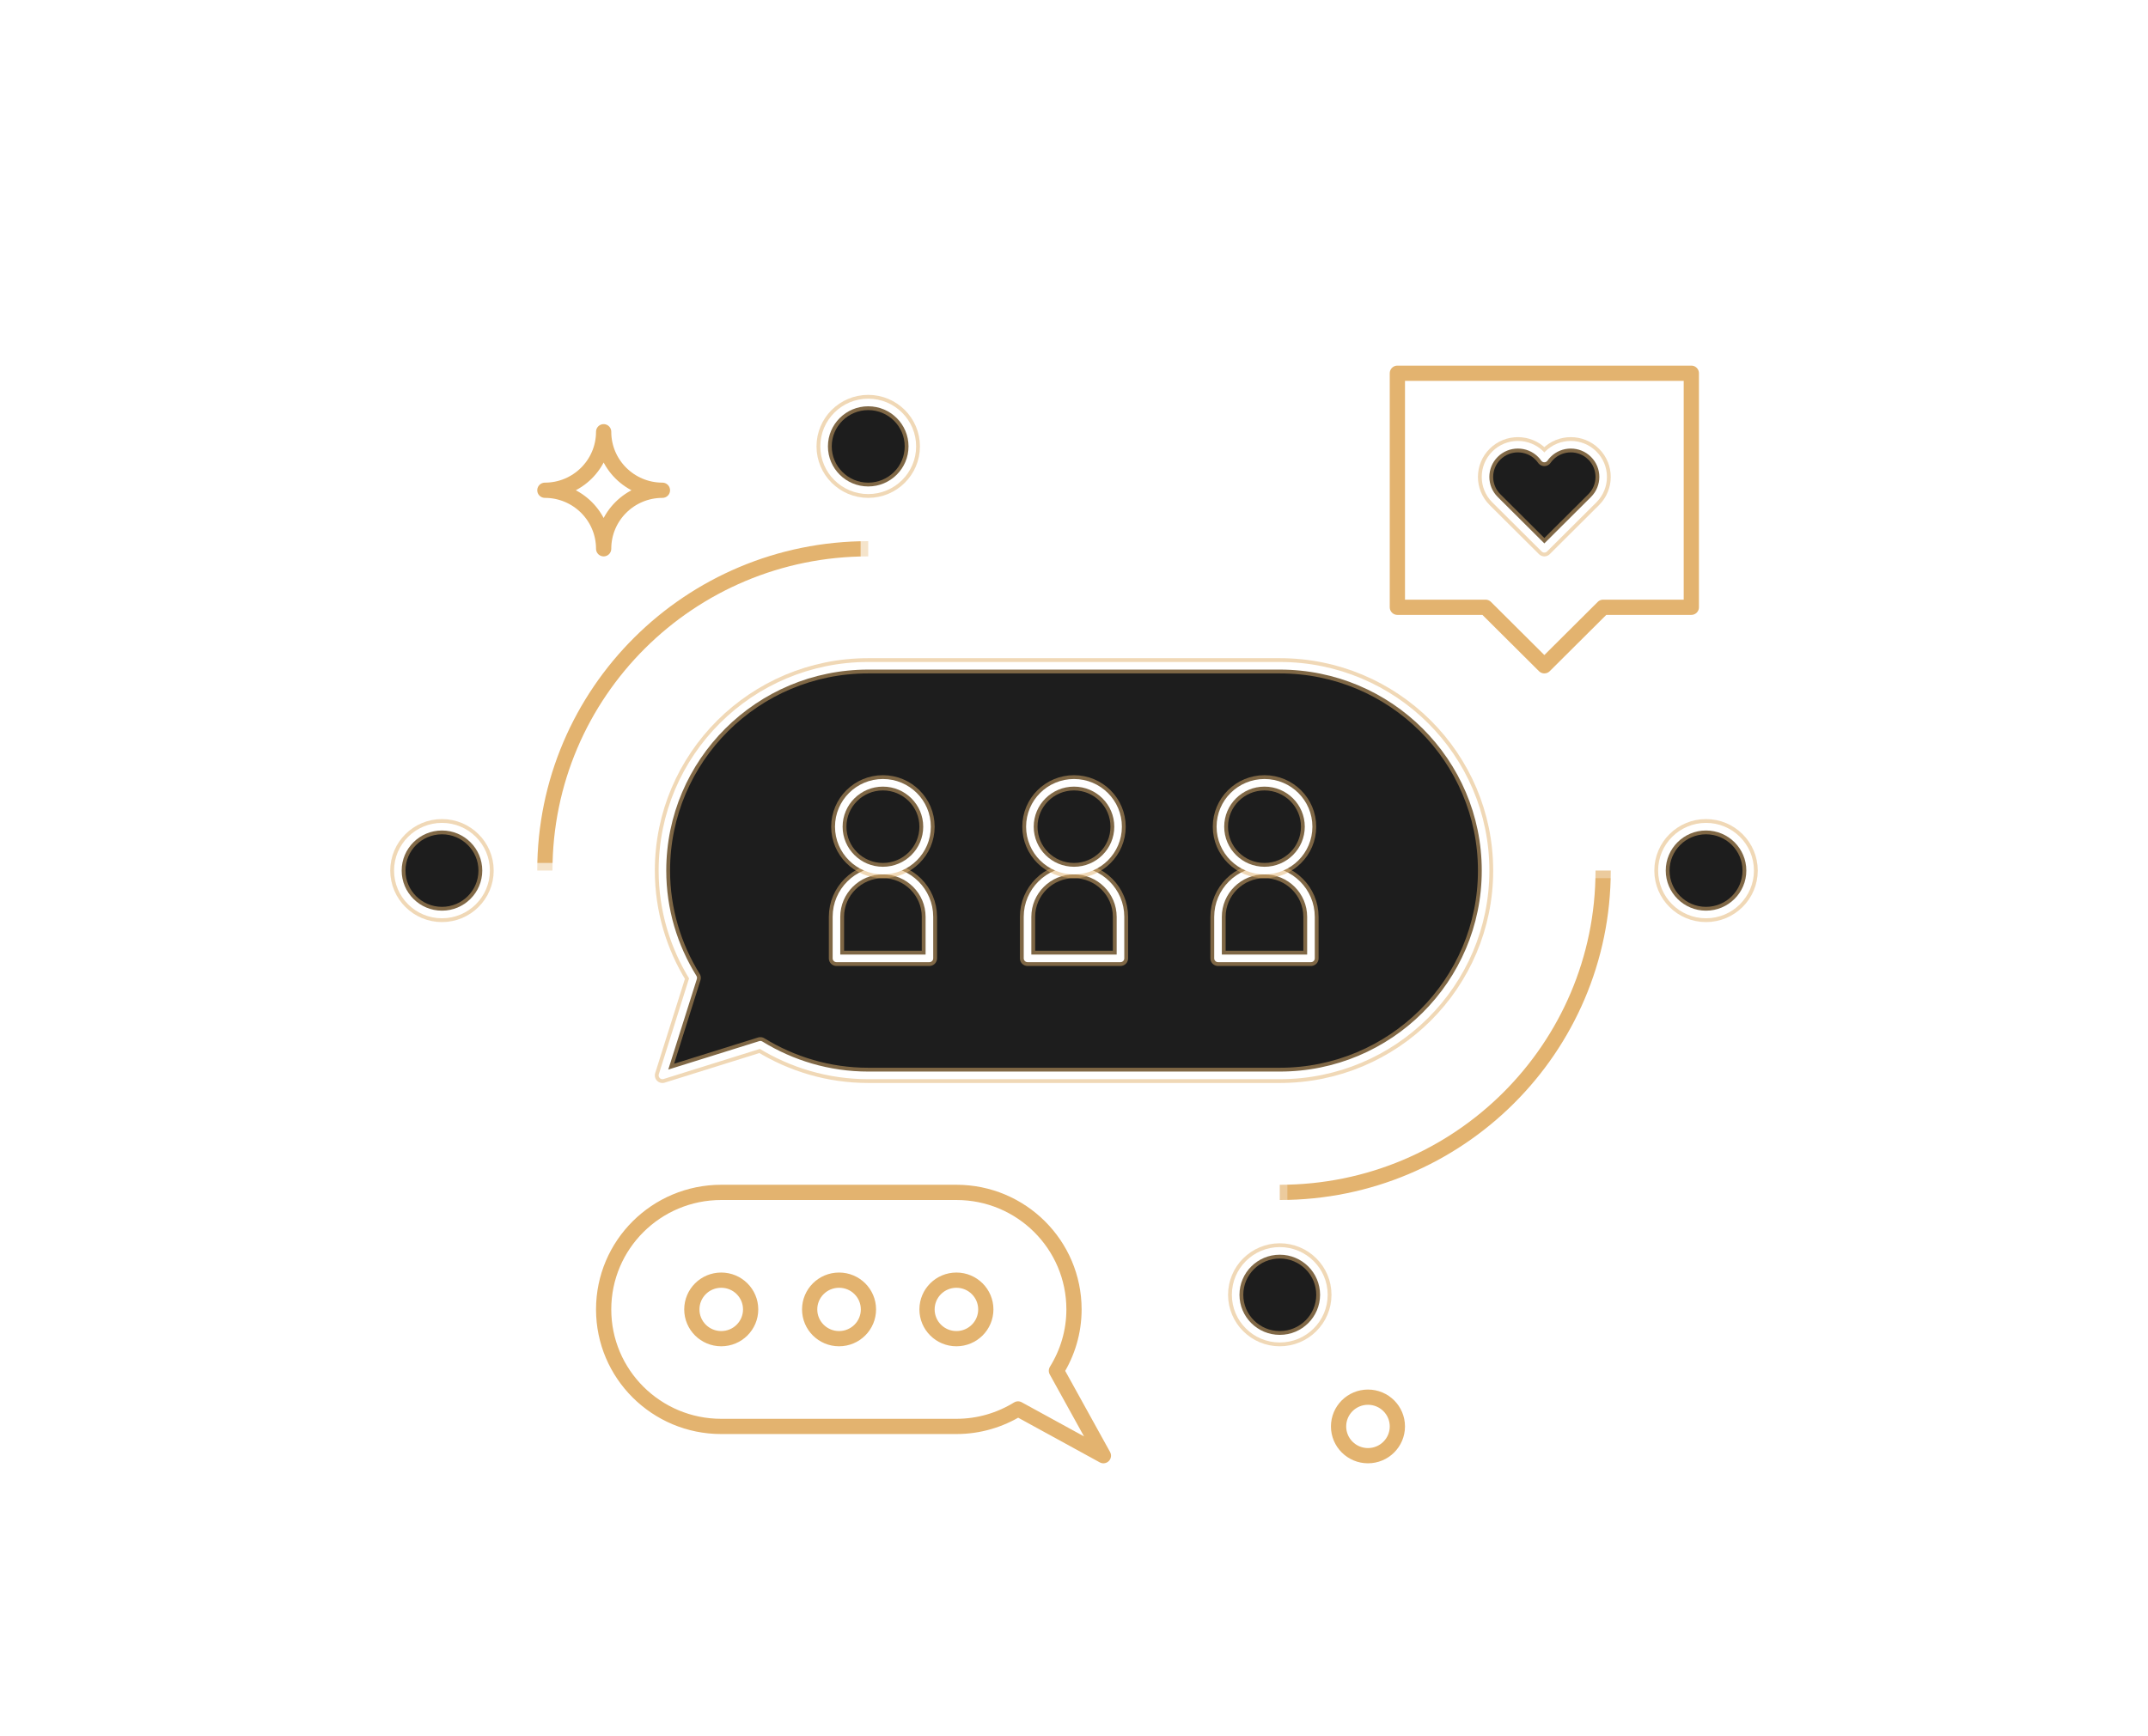 <svg width="141" height="114" viewBox="0 0 141 114" fill="none" xmlns="http://www.w3.org/2000/svg">
<g filter="url(#filter0_d_75_2858)">
<path d="M84.008 43.715H56.992C49.532 43.715 43.485 49.735 43.485 57.162C43.485 59.749 44.232 62.157 45.504 64.208L43.485 70.608L49.913 68.598C51.974 69.864 54.393 70.608 56.992 70.608H84.008C91.468 70.608 97.516 64.588 97.516 57.162C97.516 49.735 91.468 43.715 84.008 43.715Z" fill="#1D1D1D"/>
</g>
<path d="M84.008 43.715H56.992C49.532 43.715 43.485 49.735 43.485 57.162C43.485 59.749 44.232 62.157 45.504 64.208L43.485 70.608L49.913 68.598C51.974 69.864 54.393 70.608 56.992 70.608H84.008C91.468 70.608 97.516 64.588 97.516 57.162C97.516 49.735 91.468 43.715 84.008 43.715Z" stroke="#E3B36F" stroke-opacity="0.5" stroke-linecap="round" stroke-linejoin="round"/>
<path d="M84.008 43.715H56.992C49.532 43.715 43.485 49.735 43.485 57.162C43.485 59.749 44.232 62.157 45.504 64.208L43.485 70.608L49.913 68.598C51.974 69.864 54.393 70.608 56.992 70.608H84.008C91.468 70.608 97.516 64.588 97.516 57.162C97.516 49.735 91.468 43.715 84.008 43.715Z" stroke="white" stroke-width="0.5" stroke-linecap="round" stroke-linejoin="round"/>
<path fill-rule="evenodd" clip-rule="evenodd" d="M49.274 85.975C49.274 84.914 48.41 84.054 47.344 84.054C46.278 84.054 45.414 84.914 45.414 85.975C45.414 87.036 46.278 87.896 47.344 87.896C48.41 87.896 49.274 87.036 49.274 85.975Z" stroke="#E3B36F" stroke-linejoin="round"/>
<path fill-rule="evenodd" clip-rule="evenodd" d="M57.007 85.975C57.007 84.914 56.144 84.054 55.078 84.054C54.012 84.054 53.148 84.914 53.148 85.975C53.148 87.036 54.012 87.896 55.078 87.896C56.144 87.896 57.007 87.036 57.007 85.975Z" stroke="#E3B36F" stroke-linejoin="round"/>
<path fill-rule="evenodd" clip-rule="evenodd" d="M64.711 85.975C64.711 84.914 63.847 84.054 62.781 84.054C61.715 84.054 60.852 84.914 60.852 85.975C60.852 87.036 61.715 87.896 62.781 87.896C63.847 87.896 64.711 87.036 64.711 85.975Z" stroke="#E3B36F" stroke-linejoin="round"/>
<path d="M56.992 36.032C45.269 36.032 35.766 45.492 35.766 57.161" stroke="#E3B36F" stroke-linejoin="round"/>
<path d="M84.008 78.291C95.731 78.291 105.234 68.83 105.234 57.161" stroke="#E3B36F" stroke-linejoin="round"/>
<g filter="url(#filter1_d_75_2858)">
<path d="M73.551 62.924H67.45V60.198C67.45 58.521 68.815 57.161 70.5 57.161C72.184 57.161 73.551 58.521 73.551 60.198V62.924Z" fill="#1D1D1D"/>
</g>
<path d="M73.551 62.924H67.45V60.198C67.45 58.521 68.815 57.161 70.5 57.161C72.184 57.161 73.551 58.521 73.551 60.198V62.924Z" stroke="#E3B36F" stroke-opacity="0.5" stroke-linecap="round" stroke-linejoin="round"/>
<path d="M73.551 62.924H67.45V60.198C67.45 58.521 68.815 57.161 70.5 57.161C72.184 57.161 73.551 58.521 73.551 60.198V62.924Z" stroke="white" stroke-width="0.5" stroke-linecap="round" stroke-linejoin="round"/>
<g filter="url(#filter2_d_75_2858)">
<path d="M86.055 62.924H79.954V60.198C79.954 58.521 81.32 57.161 83.004 57.161C84.689 57.161 86.055 58.521 86.055 60.198V62.924Z" fill="#1D1D1D"/>
</g>
<path d="M86.055 62.924H79.954V60.198C79.954 58.521 81.32 57.161 83.004 57.161C84.689 57.161 86.055 58.521 86.055 60.198V62.924Z" stroke="#E3B36F" stroke-opacity="0.5" stroke-linecap="round" stroke-linejoin="round"/>
<path d="M86.055 62.924H79.954V60.198C79.954 58.521 81.32 57.161 83.004 57.161C84.689 57.161 86.055 58.521 86.055 60.198V62.924Z" stroke="white" stroke-width="0.5" stroke-linecap="round" stroke-linejoin="round"/>
<g filter="url(#filter3_d_75_2858)">
<path d="M61.008 62.924H54.907V60.198C54.907 58.521 56.272 57.161 57.957 57.161C59.641 57.161 61.008 58.521 61.008 60.198V62.924Z" fill="#1D1D1D"/>
</g>
<path d="M61.008 62.924H54.907V60.198C54.907 58.521 56.272 57.161 57.957 57.161C59.641 57.161 61.008 58.521 61.008 60.198V62.924Z" stroke="#E3B36F" stroke-opacity="0.5" stroke-linecap="round" stroke-linejoin="round"/>
<path d="M61.008 62.924H54.907V60.198C54.907 58.521 56.272 57.161 57.957 57.161C59.641 57.161 61.008 58.521 61.008 60.198V62.924Z" stroke="white" stroke-width="0.5" stroke-linecap="round" stroke-linejoin="round"/>
<path fill-rule="evenodd" clip-rule="evenodd" d="M47.344 78.291H62.781C67.044 78.291 70.5 81.732 70.5 85.975C70.5 87.454 70.073 88.83 69.346 90.002L72.43 95.579L66.827 92.51C65.649 93.234 64.266 93.658 62.781 93.658H47.344C43.081 93.658 39.625 90.218 39.625 85.975C39.625 81.732 43.081 78.291 47.344 78.291Z" stroke="#E3B36F" stroke-linejoin="round"/>
<path fill-rule="evenodd" clip-rule="evenodd" d="M105.234 80.212C105.234 79.151 104.37 78.291 103.304 78.291C102.238 78.291 101.375 79.151 101.375 80.212C101.375 81.273 102.238 82.133 103.304 82.133C104.37 82.133 105.234 81.273 105.234 80.212Z" stroke="white" stroke-opacity="0.32" stroke-linejoin="round"/>
<path fill-rule="evenodd" clip-rule="evenodd" d="M83.813 35.071C83.813 34.01 82.949 33.15 81.883 33.15C80.818 33.15 79.954 34.01 79.954 35.071C79.954 36.132 80.818 36.992 81.883 36.992C82.949 36.992 83.813 36.132 83.813 35.071Z" stroke="white" stroke-opacity="0.32" stroke-linejoin="round"/>
<path fill-rule="evenodd" clip-rule="evenodd" d="M91.727 93.658C91.727 92.597 90.863 91.737 89.797 91.737C88.731 91.737 87.867 92.597 87.867 93.658C87.867 94.719 88.731 95.579 89.797 95.579C90.863 95.579 91.727 94.719 91.727 93.658Z" stroke="#E3B36F" stroke-linejoin="round"/>
<path d="M56.992 32.19V39.873" stroke="white" stroke-opacity="0.64" stroke-linejoin="round"/>
<path d="M31.907 57.161H39.625" stroke="white" stroke-opacity="0.64" stroke-linejoin="round"/>
<path d="M109.093 57.161H101.375" stroke="white" stroke-opacity="0.32" stroke-linejoin="round"/>
<path d="M84.008 82.133V74.45" stroke="white" stroke-opacity="0.32" stroke-linejoin="round"/>
<path fill-rule="evenodd" clip-rule="evenodd" d="M39.625 28.348C39.625 30.47 37.898 32.189 35.767 32.19C37.898 32.191 39.625 33.91 39.625 36.032C39.625 33.91 41.352 32.191 43.484 32.19C41.352 32.189 39.625 30.47 39.625 28.348Z" stroke="#E3B36F" stroke-linejoin="round"/>
<g filter="url(#filter4_d_75_2858)">
<path d="M104.612 29.82C103.783 28.996 102.44 28.996 101.611 29.82C101.522 29.909 101.445 30.004 101.375 30.103C101.305 30.004 101.228 29.909 101.139 29.82C100.31 28.996 98.966 28.996 98.137 29.82C97.308 30.645 97.308 31.983 98.137 32.809L101.375 36.032L104.612 32.809C105.441 31.983 105.441 30.645 104.612 29.82Z" fill="#1D1D1D"/>
</g>
<path d="M104.612 29.82C103.783 28.996 102.44 28.996 101.611 29.82C101.522 29.909 101.445 30.004 101.375 30.103C101.305 30.004 101.228 29.909 101.139 29.82C100.31 28.996 98.966 28.996 98.137 29.82C97.308 30.645 97.308 31.983 98.137 32.809L101.375 36.032L104.612 32.809C105.441 31.983 105.441 30.645 104.612 29.82Z" stroke="#E3B36F" stroke-opacity="0.5" stroke-linecap="round" stroke-linejoin="round"/>
<path d="M104.612 29.82C103.783 28.996 102.44 28.996 101.611 29.82C101.522 29.909 101.445 30.004 101.375 30.103C101.305 30.004 101.228 29.909 101.139 29.82C100.31 28.996 98.966 28.996 98.137 29.82C97.308 30.645 97.308 31.983 98.137 32.809L101.375 36.032L104.612 32.809C105.441 31.983 105.441 30.645 104.612 29.82Z" stroke="white" stroke-width="0.5" stroke-linecap="round" stroke-linejoin="round"/>
<path fill-rule="evenodd" clip-rule="evenodd" d="M91.727 24.506V39.873H97.516L101.375 43.715L105.234 39.873H111.023V24.506H91.727Z" stroke="#E3B36F" stroke-linejoin="round"/>
<g filter="url(#filter5_d_75_2858)">
<path d="M59.887 29.309C59.887 27.717 58.591 26.427 56.992 26.427C55.394 26.427 54.098 27.717 54.098 29.309C54.098 30.9 55.394 32.19 56.992 32.19C58.591 32.19 59.887 30.9 59.887 29.309Z" fill="#1D1D1D"/>
</g>
<path d="M59.887 29.309C59.887 27.717 58.591 26.427 56.992 26.427C55.394 26.427 54.098 27.717 54.098 29.309C54.098 30.9 55.394 32.19 56.992 32.19C58.591 32.19 59.887 30.9 59.887 29.309Z" stroke="#E3B36F" stroke-opacity="0.5" stroke-linecap="round" stroke-linejoin="round"/>
<path d="M59.887 29.309C59.887 27.717 58.591 26.427 56.992 26.427C55.394 26.427 54.098 27.717 54.098 29.309C54.098 30.9 55.394 32.19 56.992 32.19C58.591 32.19 59.887 30.9 59.887 29.309Z" stroke="white" stroke-width="0.5" stroke-linecap="round" stroke-linejoin="round"/>
<g filter="url(#filter6_d_75_2858)">
<path d="M29.012 54.28C27.413 54.28 26.117 55.57 26.117 57.161C26.117 58.753 27.413 60.043 29.012 60.043C30.61 60.043 31.907 58.753 31.907 57.161C31.907 55.57 30.61 54.28 29.012 54.28Z" fill="#1D1D1D"/>
</g>
<path d="M29.012 54.28C27.413 54.28 26.117 55.57 26.117 57.161C26.117 58.753 27.413 60.043 29.012 60.043C30.61 60.043 31.907 58.753 31.907 57.161C31.907 55.57 30.61 54.28 29.012 54.28Z" stroke="#E3B36F" stroke-opacity="0.5" stroke-linecap="round" stroke-linejoin="round"/>
<path d="M29.012 54.28C27.413 54.28 26.117 55.57 26.117 57.161C26.117 58.753 27.413 60.043 29.012 60.043C30.61 60.043 31.907 58.753 31.907 57.161C31.907 55.57 30.61 54.28 29.012 54.28Z" stroke="white" stroke-width="0.5" stroke-linecap="round" stroke-linejoin="round"/>
<g filter="url(#filter7_d_75_2858)">
<path d="M111.988 60.043C113.587 60.043 114.883 58.753 114.883 57.161C114.883 55.57 113.587 54.28 111.988 54.28C110.389 54.28 109.094 55.57 109.094 57.161C109.094 58.753 110.389 60.043 111.988 60.043Z" fill="#1D1D1D"/>
</g>
<path d="M111.988 60.043C113.587 60.043 114.883 58.753 114.883 57.161C114.883 55.57 113.587 54.28 111.988 54.28C110.389 54.28 109.094 55.57 109.094 57.161C109.094 58.753 110.389 60.043 111.988 60.043Z" stroke="#E3B36F" stroke-opacity="0.5" stroke-linecap="round" stroke-linejoin="round"/>
<path d="M111.988 60.043C113.587 60.043 114.883 58.753 114.883 57.161C114.883 55.57 113.587 54.28 111.988 54.28C110.389 54.28 109.094 55.57 109.094 57.161C109.094 58.753 110.389 60.043 111.988 60.043Z" stroke="white" stroke-width="0.5" stroke-linecap="round" stroke-linejoin="round"/>
<g filter="url(#filter8_d_75_2858)">
<path d="M81.113 85.014C81.113 86.606 82.409 87.896 84.008 87.896C85.606 87.896 86.902 86.606 86.902 85.014C86.902 83.423 85.606 82.133 84.008 82.133C82.409 82.133 81.113 83.423 81.113 85.014Z" fill="#1D1D1D"/>
</g>
<path d="M81.113 85.014C81.113 86.606 82.409 87.896 84.008 87.896C85.606 87.896 86.902 86.606 86.902 85.014C86.902 83.423 85.606 82.133 84.008 82.133C82.409 82.133 81.113 83.423 81.113 85.014Z" stroke="#E3B36F" stroke-opacity="0.5" stroke-linecap="round" stroke-linejoin="round"/>
<path d="M81.113 85.014C81.113 86.606 82.409 87.896 84.008 87.896C85.606 87.896 86.902 86.606 86.902 85.014C86.902 83.423 85.606 82.133 84.008 82.133C82.409 82.133 81.113 83.423 81.113 85.014Z" stroke="white" stroke-width="0.5" stroke-linecap="round" stroke-linejoin="round"/>
<g filter="url(#filter9_d_75_2858)">
<path d="M60.852 54.28C60.852 52.689 59.556 51.399 57.957 51.399C56.358 51.399 55.062 52.689 55.062 54.28C55.062 55.871 56.358 57.161 57.957 57.161C59.556 57.161 60.852 55.871 60.852 54.28Z" fill="#1D1D1D"/>
</g>
<path d="M60.852 54.28C60.852 52.689 59.556 51.399 57.957 51.399C56.358 51.399 55.062 52.689 55.062 54.28C55.062 55.871 56.358 57.161 57.957 57.161C59.556 57.161 60.852 55.871 60.852 54.28Z" stroke="#E3B36F" stroke-opacity="0.5" stroke-linecap="round" stroke-linejoin="round"/>
<path d="M60.852 54.28C60.852 52.689 59.556 51.399 57.957 51.399C56.358 51.399 55.062 52.689 55.062 54.28C55.062 55.871 56.358 57.161 57.957 57.161C59.556 57.161 60.852 55.871 60.852 54.28Z" stroke="white" stroke-width="0.5" stroke-linecap="round" stroke-linejoin="round"/>
<g filter="url(#filter10_d_75_2858)">
<path d="M73.394 54.28C73.394 52.689 72.099 51.399 70.5 51.399C68.901 51.399 67.606 52.689 67.606 54.28C67.606 55.871 68.901 57.161 70.5 57.161C72.099 57.161 73.394 55.871 73.394 54.28Z" fill="#1D1D1D"/>
</g>
<path d="M73.394 54.28C73.394 52.689 72.099 51.399 70.5 51.399C68.901 51.399 67.606 52.689 67.606 54.28C67.606 55.871 68.901 57.161 70.5 57.161C72.099 57.161 73.394 55.871 73.394 54.28Z" stroke="#E3B36F" stroke-opacity="0.5" stroke-linecap="round" stroke-linejoin="round"/>
<path d="M73.394 54.28C73.394 52.689 72.099 51.399 70.5 51.399C68.901 51.399 67.606 52.689 67.606 54.28C67.606 55.871 68.901 57.161 70.5 57.161C72.099 57.161 73.394 55.871 73.394 54.28Z" stroke="white" stroke-width="0.5" stroke-linecap="round" stroke-linejoin="round"/>
<g filter="url(#filter11_d_75_2858)">
<path d="M85.899 54.28C85.899 52.689 84.603 51.399 83.004 51.399C81.406 51.399 80.11 52.689 80.11 54.28C80.11 55.871 81.406 57.161 83.004 57.161C84.603 57.161 85.899 55.871 85.899 54.28Z" fill="#1D1D1D"/>
</g>
<path d="M85.899 54.28C85.899 52.689 84.603 51.399 83.004 51.399C81.406 51.399 80.11 52.689 80.11 54.28C80.11 55.871 81.406 57.161 83.004 57.161C84.603 57.161 85.899 55.871 85.899 54.28Z" stroke="#E3B36F" stroke-opacity="0.5" stroke-linecap="round" stroke-linejoin="round"/>
<path d="M85.899 54.28C85.899 52.689 84.603 51.399 83.004 51.399C81.406 51.399 80.11 52.689 80.11 54.28C80.11 55.871 81.406 57.161 83.004 57.161C84.603 57.161 85.899 55.871 85.899 54.28Z" stroke="white" stroke-width="0.5" stroke-linecap="round" stroke-linejoin="round"/>
<defs>
<filter id="filter0_d_75_2858" x="19.485" y="19.715" width="102.031" height="74.892" filterUnits="userSpaceOnUse" color-interpolation-filters="sRGB">
<feFlood flood-opacity="0" result="BackgroundImageFix"/>
<feColorMatrix in="SourceAlpha" type="matrix" values="0 0 0 0 0 0 0 0 0 0 0 0 0 0 0 0 0 0 127 0" result="hardAlpha"/>
<feOffset/>
<feGaussianBlur stdDeviation="12"/>
<feComposite in2="hardAlpha" operator="out"/>
<feColorMatrix type="matrix" values="0 0 0 0 1 0 0 0 0 1 0 0 0 0 1 0 0 0 0.32 0"/>
<feBlend mode="normal" in2="BackgroundImageFix" result="effect1_dropShadow_75_2858"/>
<feBlend mode="normal" in="SourceGraphic" in2="effect1_dropShadow_75_2858" result="shape"/>
</filter>
<filter id="filter1_d_75_2858" x="43.45" y="33.161" width="54.101" height="53.763" filterUnits="userSpaceOnUse" color-interpolation-filters="sRGB">
<feFlood flood-opacity="0" result="BackgroundImageFix"/>
<feColorMatrix in="SourceAlpha" type="matrix" values="0 0 0 0 0 0 0 0 0 0 0 0 0 0 0 0 0 0 127 0" result="hardAlpha"/>
<feOffset/>
<feGaussianBlur stdDeviation="12"/>
<feComposite in2="hardAlpha" operator="out"/>
<feColorMatrix type="matrix" values="0 0 0 0 1 0 0 0 0 1 0 0 0 0 1 0 0 0 0.32 0"/>
<feBlend mode="normal" in2="BackgroundImageFix" result="effect1_dropShadow_75_2858"/>
<feBlend mode="normal" in="SourceGraphic" in2="effect1_dropShadow_75_2858" result="shape"/>
</filter>
<filter id="filter2_d_75_2858" x="55.954" y="33.161" width="54.101" height="53.763" filterUnits="userSpaceOnUse" color-interpolation-filters="sRGB">
<feFlood flood-opacity="0" result="BackgroundImageFix"/>
<feColorMatrix in="SourceAlpha" type="matrix" values="0 0 0 0 0 0 0 0 0 0 0 0 0 0 0 0 0 0 127 0" result="hardAlpha"/>
<feOffset/>
<feGaussianBlur stdDeviation="12"/>
<feComposite in2="hardAlpha" operator="out"/>
<feColorMatrix type="matrix" values="0 0 0 0 1 0 0 0 0 1 0 0 0 0 1 0 0 0 0.32 0"/>
<feBlend mode="normal" in2="BackgroundImageFix" result="effect1_dropShadow_75_2858"/>
<feBlend mode="normal" in="SourceGraphic" in2="effect1_dropShadow_75_2858" result="shape"/>
</filter>
<filter id="filter3_d_75_2858" x="30.907" y="33.161" width="54.101" height="53.763" filterUnits="userSpaceOnUse" color-interpolation-filters="sRGB">
<feFlood flood-opacity="0" result="BackgroundImageFix"/>
<feColorMatrix in="SourceAlpha" type="matrix" values="0 0 0 0 0 0 0 0 0 0 0 0 0 0 0 0 0 0 127 0" result="hardAlpha"/>
<feOffset/>
<feGaussianBlur stdDeviation="12"/>
<feComposite in2="hardAlpha" operator="out"/>
<feColorMatrix type="matrix" values="0 0 0 0 1 0 0 0 0 1 0 0 0 0 1 0 0 0 0.32 0"/>
<feBlend mode="normal" in2="BackgroundImageFix" result="effect1_dropShadow_75_2858"/>
<feBlend mode="normal" in="SourceGraphic" in2="effect1_dropShadow_75_2858" result="shape"/>
</filter>
<filter id="filter4_d_75_2858" x="73.515" y="5.202" width="55.719" height="54.83" filterUnits="userSpaceOnUse" color-interpolation-filters="sRGB">
<feFlood flood-opacity="0" result="BackgroundImageFix"/>
<feColorMatrix in="SourceAlpha" type="matrix" values="0 0 0 0 0 0 0 0 0 0 0 0 0 0 0 0 0 0 127 0" result="hardAlpha"/>
<feOffset/>
<feGaussianBlur stdDeviation="12"/>
<feComposite in2="hardAlpha" operator="out"/>
<feColorMatrix type="matrix" values="0 0 0 0 1 0 0 0 0 1 0 0 0 0 1 0 0 0 0.32 0"/>
<feBlend mode="normal" in2="BackgroundImageFix" result="effect1_dropShadow_75_2858"/>
<feBlend mode="normal" in="SourceGraphic" in2="effect1_dropShadow_75_2858" result="shape"/>
</filter>
<filter id="filter5_d_75_2858" x="30.098" y="2.427" width="53.789" height="53.763" filterUnits="userSpaceOnUse" color-interpolation-filters="sRGB">
<feFlood flood-opacity="0" result="BackgroundImageFix"/>
<feColorMatrix in="SourceAlpha" type="matrix" values="0 0 0 0 0 0 0 0 0 0 0 0 0 0 0 0 0 0 127 0" result="hardAlpha"/>
<feOffset/>
<feGaussianBlur stdDeviation="12"/>
<feComposite in2="hardAlpha" operator="out"/>
<feColorMatrix type="matrix" values="0 0 0 0 1 0 0 0 0 1 0 0 0 0 1 0 0 0 0.32 0"/>
<feBlend mode="normal" in2="BackgroundImageFix" result="effect1_dropShadow_75_2858"/>
<feBlend mode="normal" in="SourceGraphic" in2="effect1_dropShadow_75_2858" result="shape"/>
</filter>
<filter id="filter6_d_75_2858" x="2.117" y="30.28" width="53.789" height="53.763" filterUnits="userSpaceOnUse" color-interpolation-filters="sRGB">
<feFlood flood-opacity="0" result="BackgroundImageFix"/>
<feColorMatrix in="SourceAlpha" type="matrix" values="0 0 0 0 0 0 0 0 0 0 0 0 0 0 0 0 0 0 127 0" result="hardAlpha"/>
<feOffset/>
<feGaussianBlur stdDeviation="12"/>
<feComposite in2="hardAlpha" operator="out"/>
<feColorMatrix type="matrix" values="0 0 0 0 1 0 0 0 0 1 0 0 0 0 1 0 0 0 0.32 0"/>
<feBlend mode="normal" in2="BackgroundImageFix" result="effect1_dropShadow_75_2858"/>
<feBlend mode="normal" in="SourceGraphic" in2="effect1_dropShadow_75_2858" result="shape"/>
</filter>
<filter id="filter7_d_75_2858" x="85.094" y="30.28" width="53.789" height="53.763" filterUnits="userSpaceOnUse" color-interpolation-filters="sRGB">
<feFlood flood-opacity="0" result="BackgroundImageFix"/>
<feColorMatrix in="SourceAlpha" type="matrix" values="0 0 0 0 0 0 0 0 0 0 0 0 0 0 0 0 0 0 127 0" result="hardAlpha"/>
<feOffset/>
<feGaussianBlur stdDeviation="12"/>
<feComposite in2="hardAlpha" operator="out"/>
<feColorMatrix type="matrix" values="0 0 0 0 1 0 0 0 0 1 0 0 0 0 1 0 0 0 0.32 0"/>
<feBlend mode="normal" in2="BackgroundImageFix" result="effect1_dropShadow_75_2858"/>
<feBlend mode="normal" in="SourceGraphic" in2="effect1_dropShadow_75_2858" result="shape"/>
</filter>
<filter id="filter8_d_75_2858" x="57.113" y="58.133" width="53.789" height="53.763" filterUnits="userSpaceOnUse" color-interpolation-filters="sRGB">
<feFlood flood-opacity="0" result="BackgroundImageFix"/>
<feColorMatrix in="SourceAlpha" type="matrix" values="0 0 0 0 0 0 0 0 0 0 0 0 0 0 0 0 0 0 127 0" result="hardAlpha"/>
<feOffset/>
<feGaussianBlur stdDeviation="12"/>
<feComposite in2="hardAlpha" operator="out"/>
<feColorMatrix type="matrix" values="0 0 0 0 1 0 0 0 0 1 0 0 0 0 1 0 0 0 0.32 0"/>
<feBlend mode="normal" in2="BackgroundImageFix" result="effect1_dropShadow_75_2858"/>
<feBlend mode="normal" in="SourceGraphic" in2="effect1_dropShadow_75_2858" result="shape"/>
</filter>
<filter id="filter9_d_75_2858" x="31.062" y="27.399" width="53.789" height="53.763" filterUnits="userSpaceOnUse" color-interpolation-filters="sRGB">
<feFlood flood-opacity="0" result="BackgroundImageFix"/>
<feColorMatrix in="SourceAlpha" type="matrix" values="0 0 0 0 0 0 0 0 0 0 0 0 0 0 0 0 0 0 127 0" result="hardAlpha"/>
<feOffset/>
<feGaussianBlur stdDeviation="12"/>
<feComposite in2="hardAlpha" operator="out"/>
<feColorMatrix type="matrix" values="0 0 0 0 1 0 0 0 0 1 0 0 0 0 1 0 0 0 0.32 0"/>
<feBlend mode="normal" in2="BackgroundImageFix" result="effect1_dropShadow_75_2858"/>
<feBlend mode="normal" in="SourceGraphic" in2="effect1_dropShadow_75_2858" result="shape"/>
</filter>
<filter id="filter10_d_75_2858" x="43.605" y="27.399" width="53.789" height="53.763" filterUnits="userSpaceOnUse" color-interpolation-filters="sRGB">
<feFlood flood-opacity="0" result="BackgroundImageFix"/>
<feColorMatrix in="SourceAlpha" type="matrix" values="0 0 0 0 0 0 0 0 0 0 0 0 0 0 0 0 0 0 127 0" result="hardAlpha"/>
<feOffset/>
<feGaussianBlur stdDeviation="12"/>
<feComposite in2="hardAlpha" operator="out"/>
<feColorMatrix type="matrix" values="0 0 0 0 1 0 0 0 0 1 0 0 0 0 1 0 0 0 0.32 0"/>
<feBlend mode="normal" in2="BackgroundImageFix" result="effect1_dropShadow_75_2858"/>
<feBlend mode="normal" in="SourceGraphic" in2="effect1_dropShadow_75_2858" result="shape"/>
</filter>
<filter id="filter11_d_75_2858" x="56.11" y="27.399" width="53.789" height="53.763" filterUnits="userSpaceOnUse" color-interpolation-filters="sRGB">
<feFlood flood-opacity="0" result="BackgroundImageFix"/>
<feColorMatrix in="SourceAlpha" type="matrix" values="0 0 0 0 0 0 0 0 0 0 0 0 0 0 0 0 0 0 127 0" result="hardAlpha"/>
<feOffset/>
<feGaussianBlur stdDeviation="12"/>
<feComposite in2="hardAlpha" operator="out"/>
<feColorMatrix type="matrix" values="0 0 0 0 1 0 0 0 0 1 0 0 0 0 1 0 0 0 0.32 0"/>
<feBlend mode="normal" in2="BackgroundImageFix" result="effect1_dropShadow_75_2858"/>
<feBlend mode="normal" in="SourceGraphic" in2="effect1_dropShadow_75_2858" result="shape"/>
</filter>
</defs>
</svg>
